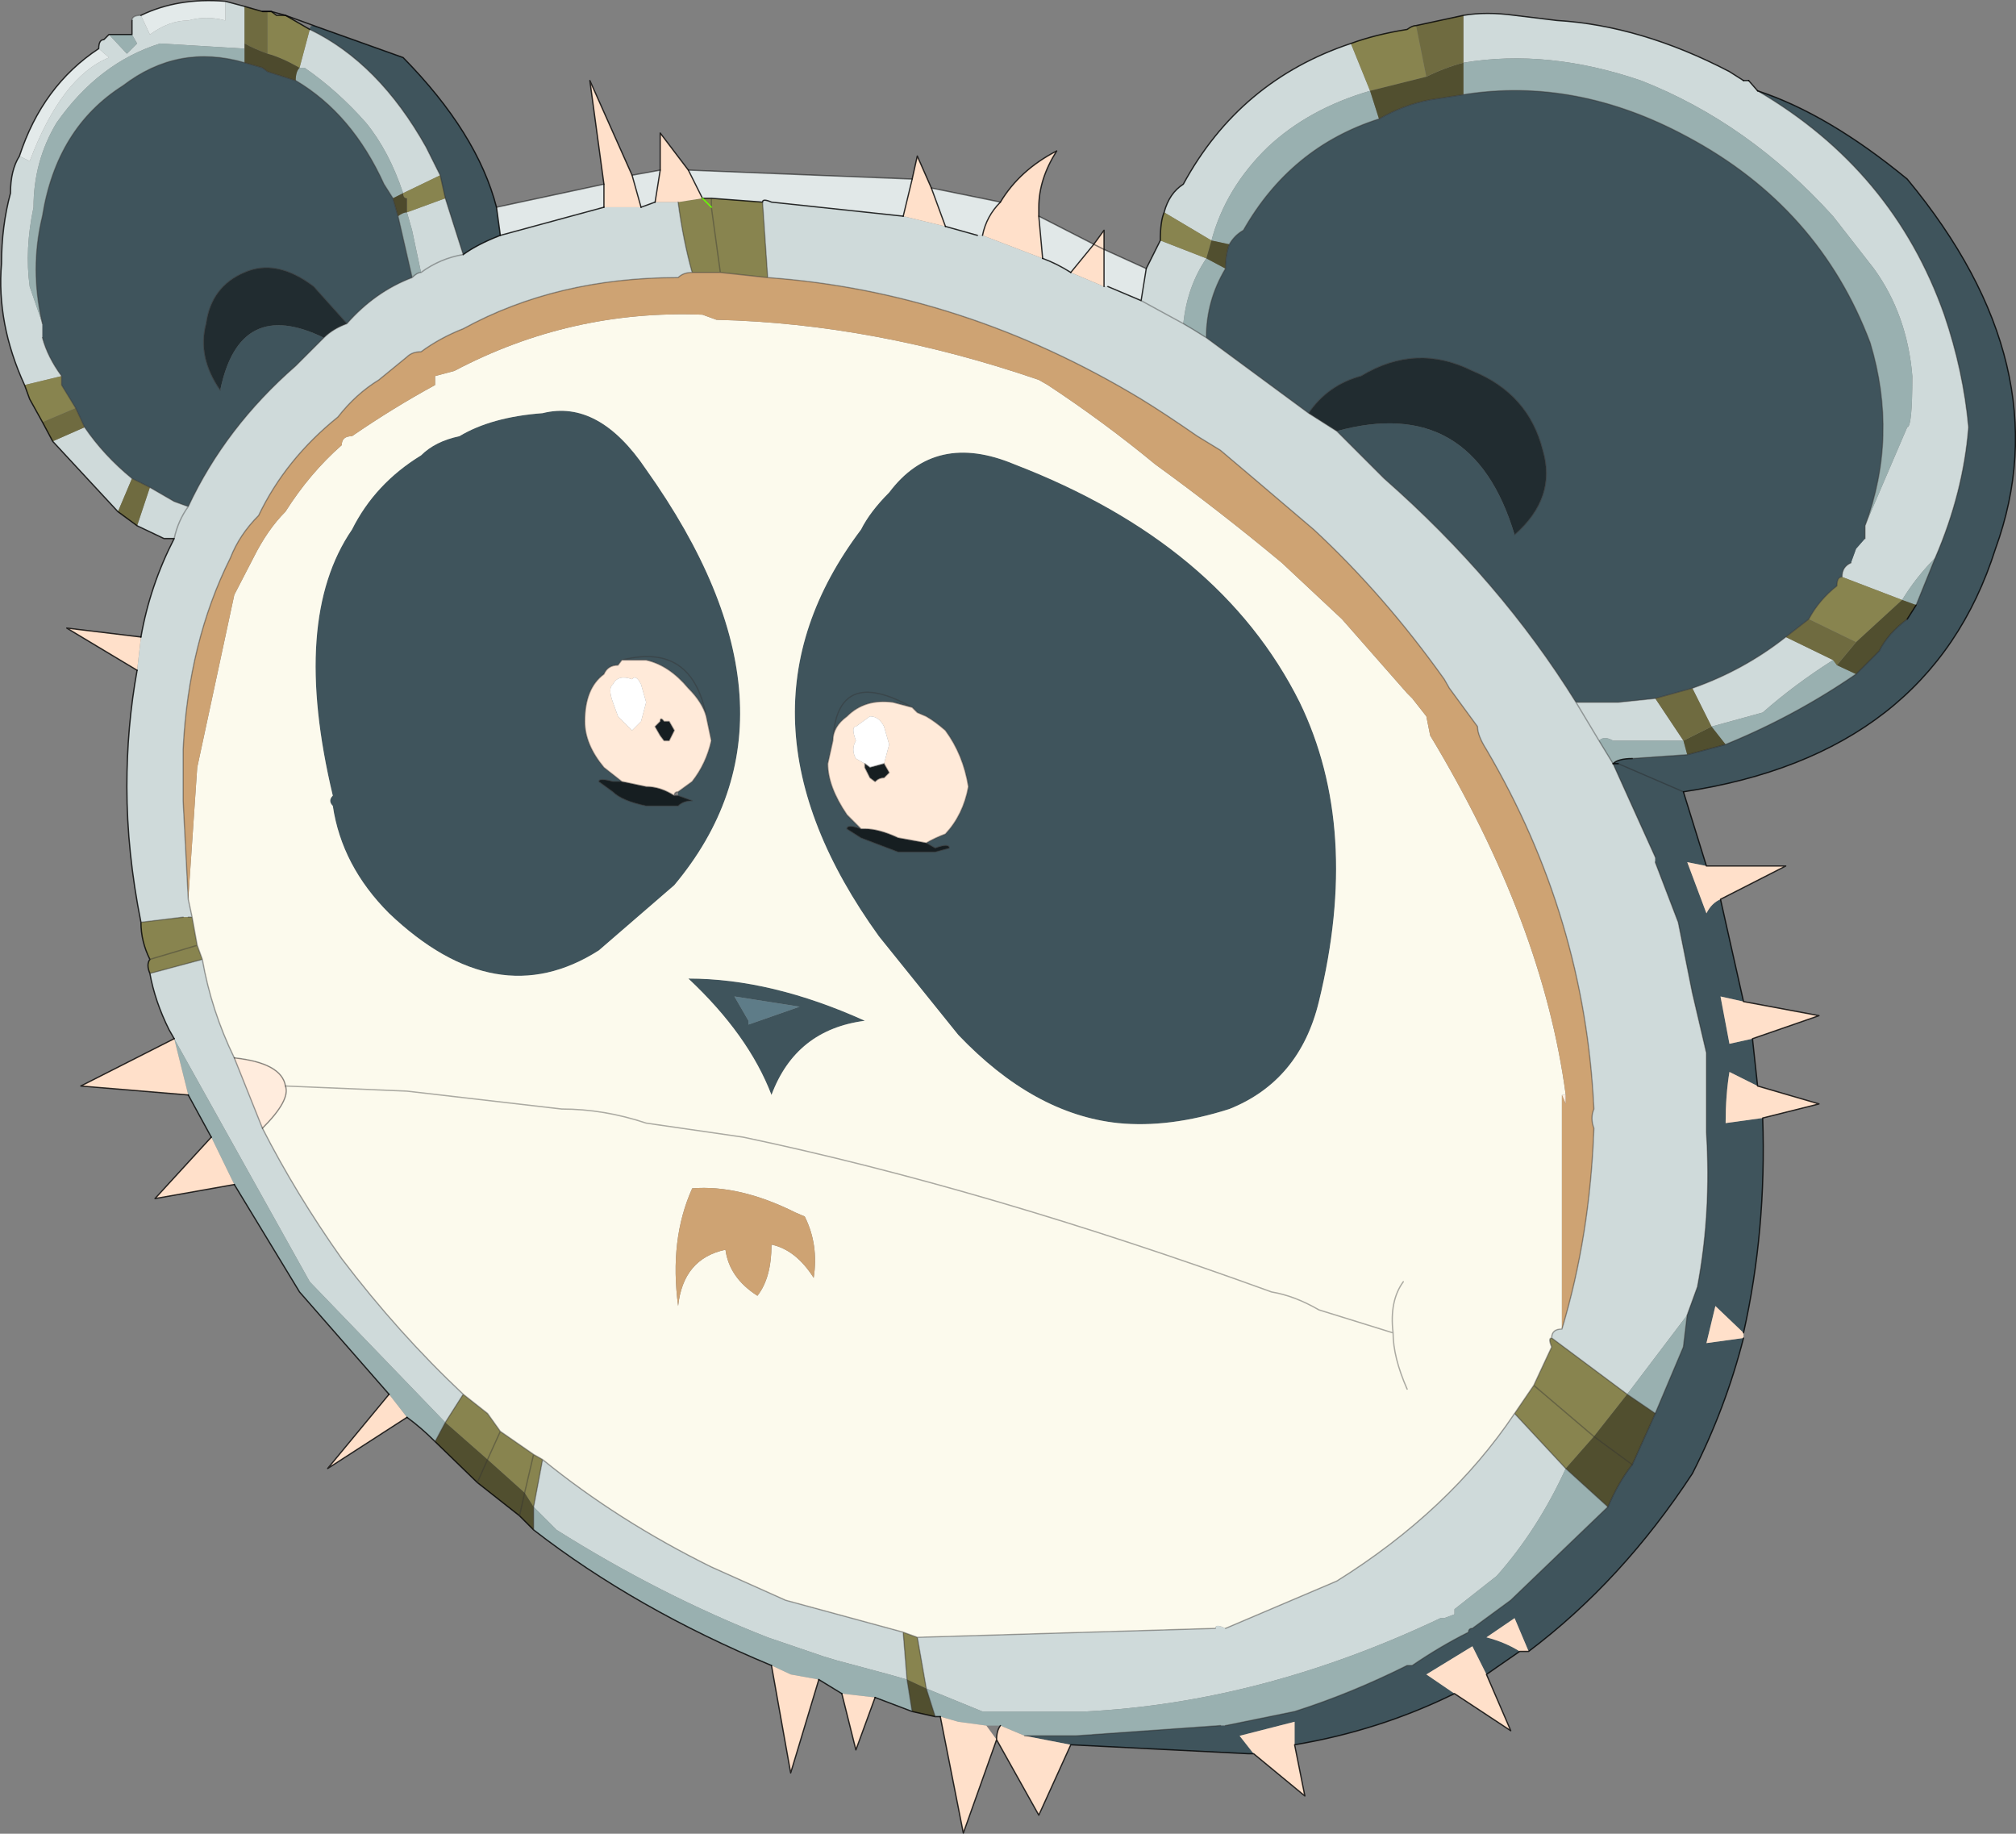 <svg viewBox="0 0 78.812 71.676" xmlns="http://www.w3.org/2000/svg" xmlns:xlink="http://www.w3.org/1999/xlink"><rect x="0" y="0" width="78.812" height="71.676" fill="#808080" stroke="none"/><use transform="translate(.01)" width="78.8" height="71.65" xlink:href="#a"/><defs><g id="a"><path d="M296.25 160.75q5.3 3.1 7.3 8.75.75 2.2.95 4.4-.2 2.55-1.3 5.1-.75.75-1.3 1.65l-2.35-.9q0-.4.35-.55l.2-.55.35-.4v-.5l1.65-3.85q.2 0 .2-2-.2-2.4-1.5-4.2l-1.6-2.05q-3.3-3.65-7.5-5.3-3.65-1.25-6.95-.7v-1.85q.9-.15 2 0l1.65.2q3.3.2 6.75 2l.55.35h.2l.35.4m-61.9 37.05-.2-.35q-.55-1.1-.75-2.2l2.05-.55q.35 2 1.25 3.85l1.1 2.75q1.3 2.55 3.1 5.1 2.2 2.9 4.75 5.3l-.7 1.1-5.3-5.5-5.3-9.5m-1.3-4.55q-.55-2.75-.55-5.3 0-2.35.4-4.55l.15-1.3q.35-2 1.3-3.85h-.4l-1.05-.5.5-1.5.95.55.55.2q1.45-3.1 4.2-5.5l1.1-1.1q.35-.35.9-.55 1.1-1.25 2.55-1.8.2-.2.35-.2l-.35-1.65-.2-.7 1.5-.55.7 2.2q.55-.4 1.45-.75l4.05-1.1h1.45l.55-.2h.9q.2 1.5.55 2.75-.35 0-.55.2-4.75 0-8.4 2-.9.35-1.65.9-.35 0-.55.2l-1.1.9q-.9.55-1.6 1.45-2.05 1.65-3.1 3.85-.75.75-1.1 1.65-1.65 3.3-1.85 7.5v2l.2 3.85.15.7h-.35l-1.65.2m-.9-16.05-2.55-2.75 1.25-.55q.75 1.1 1.85 2l-.55 1.3m-3.65-4.95q-1.1-2.4-.9-4.75 0-1.45.35-2.75 0-.9.35-1.45l.4.2q1.25-3.3 3.1-4.05l-.4-.35q0-.35.2-.35l.2-.2.7.75.4-.4-.2-.35V158q0-.2.35-.2l.35.75q.75-.55 1.5-.55.7-.2 1.45 0v-.75l.75.2v1.65l-3.3-.2q-2.4.75-4.05 3.1-.9 1.5-.9 3.3-.35 1.65-.15 3.1l.5 1.45v.55q.2.75.75 1.5l-1.45.35m43.85-4.55.55-1.1 1.8.7q-.75 1.1-.9 2.55.35.2.9.55l4 2.95 1.1.7 1.85 1.85q4.55 4 7.5 8.75h1.65l1.45-.15 1.1 1.65h-2.75q-.35-.2-.55 0l.55.9 1.65 3.65v.2l.9 2.35.55 2.75.55 2.35v3.1q.2 3.15-.35 6.05l-.4 1.1-2.35 3.1-2.95-2.2q0-.35.4-.35 1.1-3.65 1.25-7.85-.15-.4 0-.75-.35-7.5-4.2-14.05-.35-.55-.35-.9l-1.1-1.5-.2-.35q-2.35-3.3-5.1-5.85l-2.35-2-1.3-1.1-.9-.55q-1.3-.9-2.2-1.45-6.95-4.2-14.6-4.75l-.2-2.95q0-.15.35 0l5.15.55 1.65.4 1.25.35h.2l2.35.9q.55.2 1.1.55l1.3.55h.15l1.3.55.2-1.25m.7-2.2q.2-.75.75-1.1 2.2-4.05 6.55-5.5l.75 1.85q-2.4.7-4 2.2-1.65 1.6-2.2 3.65l-1.85-1.1m20.65 18.6q2-.7 3.65-2l1.85.9q-1.5.95-2.75 2.05l-2 .55-.75-1.5m-4.55.55.9 1.5-.9-1.5M234.9 177q-.4.55-.55 1.25.15-.7.55-1.25m8.4-12.25q-.55-1.65-1.45-2.75-1.1-1.25-2.4-2.15h-.2l.4-1.5q2.7 1.3 4.55 4.6l.55 1.1-1.45.7m2.35 2.4q-.9.15-1.65.7.75-.55 1.65-.7m26.5 1.8 1.65.9-1.65-.9m-23.4 45.3q2.95 2.4 6.6 4.2l2.9 1.3 4.6 1.25.15 1.85-.7-.2-2.05-.55-.5-.15-2.2-.75q-4.2-1.65-8.25-4.2l-.9-.9.35-1.85m14.65 6.95 11.65-.35q0-.2.4 0l4.35-1.85q4.4-2.75 6.95-6.55l2 2.15q-1.1 2.4-2.7 4.2l-1.65 1.3v.2l-.4.15h-.15q-6.95 3.3-13.9 3.65h-4l-2.2-.9-.35-2" fill="#cfdada" fill-rule="evenodd" transform="translate(-227.55 -157.2)"/><path d="M233.4 195.25q-.15-.35 0-.55-.35-.7-.35-1.45l1.65-.2h.35l.2 1.1.2.55-2.05.55m-4.2-21.55-.5-.9-.2-.55 1.45-.35v.35l.55.9-1.3.55m43.7-7.1q0-.75.15-1.1l1.85 1.1-.2.7-1.8-.7m7.45-7.7q.95-.35 2.2-.55.2-.15.35-.15l.4 2-2.2.55-.75-1.85m19.2 20.85 2.35.9-1.8 1.65-1.85-.9q.4-.75 1.1-1.3 0-.35.2-.35m-42-11.7-1.85-.2h-1.1q-.35-1.25-.55-2.75l.95-.15h.35v.35-.35l2 .15.2 2.95m30.65 41.45 2.95 2.2-1.3 1.65-1.1 1.25-2-2.15.75-1.1.7-1.5q-.15-.35 0-.35M238 157.65h.15l.2.15h.35l.95.55-.4 1.5q-.7-.4-1.25-.55v-1.65m5.3 7.1 1.45-.7.2.9-1.5.55v-.55q-.15 0-.15-.2m12.05.55-.35-.35.35.35.35 2.55-.35-2.55m-9.7 46.4.95.75.5.7 1.3.9.35.2-.35 1.85-.35-.55.35-1.5-.35 1.5-1.45-1.3-1.65-1.45.7-1.1m17.2 9.3.55.2.35 2-.75-.35-.15-1.85m-15.75-7.85-.5 1.1.5-1.1m-11.85-19-1.85.55 1.85-.55m52.25 17.2 2.35 2-2.35-2" fill="#88844f" fill-rule="evenodd" transform="translate(-227.55 -157.2)"/><path d="m303.2 179-.75 1.85-.55-.2q.55-.9 1.3-1.65m-3.1 4.55q-2.4 1.65-5.1 2.75l-.55-.7 2-.55q1.25-1.1 2.75-2.05l.15.2.75.35m-6.6 3.15-2.15.15q-.55 0-.75.2l-.55-.9q.2-.2.55 0h2.75l.15.55m-29.2 37.6h-.2l-.35-1.1 2.2.9h4q6.95-.35 13.9-3.65h.15l.4-.15v-.2l1.65-1.3q1.6-1.8 2.7-4.2l1.65 1.5-3.8 3.65-1.5 1.1q-.15 0-.15.15-1.1.55-2.2 1.3h-.2q-2.2 1.1-4.4 1.8l-2.7.55h-.2l-5.65.4h-2l-.95-.4h-.55l-1.1-.15-.7-.2m-1.1-.2-1.45-.55-1.3-.15-.9-.55-1.1-.2-.75-.35q-5.3-2.2-9.3-5.3v-.9l.9.9q4.05 2.55 8.25 4.2l2.2.75.5.15 2.05.55.7.2.2 1.25m-18.65-10.55q-.55-.55-1.1-.95l-.7-.9-3.5-4-2.55-4.2-.9-1.85-.9-1.65-.55-2.2 5.3 9.5 5.3 5.5-.4.75m-12.75-55h.9l.2.35-.4.4-.7-.75m52.95 1.1q3.3-.55 6.95.7 4.2 1.65 7.5 5.3l1.6 2.05q1.3 1.8 1.5 4.2 0 2-.2 2l-1.65 3.85q1.3-3.5.2-7.15-2-5.3-7.15-8.05-4.35-2.35-8.75-1.65v-1.25m-3.65 1.1.35 1.1q-3.45 1.1-5.3 4.35-.35.2-.55.55l-.7-.15q.55-2.05 2.2-3.65 1.6-1.5 4-2.2m10.05 50.95 2.35-3.1-.15 1.25-1.1 2.6-1.1-.75m-54.05-52.6v.55q-2.6-.75-4.75.9-2.6 1.65-3.15 5.1-.5 2.05 0 4.2l-.5-1.45q-.2-1.45.15-3.1 0-1.8.9-3.3 1.65-2.35 4.05-3.1l3.3.2m2 1.25q0-.35.15-.5h.2q1.3.9 2.4 2.15.9 1.1 1.45 2.75l-.4.2-.35-.55q-1.25-2.75-3.45-4.05m4.55 7.7-.55-2.4q.2-.15.35-.15l.2.7.35 1.65q-.15 0-.35.2m31.05-.75.75.4q-.75 1.25-.75 2.7-.55-.35-.9-.55.15-1.45.9-2.55" fill="#99b0b0" fill-rule="evenodd" transform="translate(-227.55 -157.2)"/><path d="m302.45 180.85-.35.55q-.75.55-1.1 1.25l-.9.9-.75-.35.75-.9 1.8-1.65.55.2M295 186.3l-1.5.4-.15-.55 1.1-.55.55.7m-30.9 38-.9-.2-.2-1.25.75.35.35 1.1m-15.7-7.3-.55-.55-1.65-1.3-1.65-1.6.4-.75 1.65 1.45 1.45 1.3.35.55v.9m33.05-55.15-.35-1.1 2.2-.55q.7-.35 1.45-.55v1.25l-1.3.2q-1.05.2-2 .75m-6.55 4.75.7.15q-.15.4-.15.95l-.75-.4.2-.7m-27.05 49.85.2-.9-.2.9m-1.65-1.3.4-.9-.4.9m46.05-2.7-.9 2q-.55.7-.95 1.65l-1.65-1.5 1.1-1.25 1.3-1.65 1.1.75m-2.4.9 1.5 1.1-1.5-1.1" fill="#514f2f" fill-rule="evenodd" transform="translate(-227.55 -157.2)"/><path d="m232.9 177.75-.75-.55.55-1.3.7.35-.5 1.5m-3.3-3.3-.4-.75 1.3-.55.35.75-1.25.55m7.5-17 .7.2h.2v1.65q-.55-.2-.9-.4v-1.45m45.8.75 1.85-.4v1.85q-.75.2-1.45.55l-.4-2m9.35 26.3 1.45-.4.75 1.5-1.1.55-1.1-1.65m5.1-2.4.9-.7 1.85.9-.75.9-.15-.2-1.85-.9" fill="#6f6b40" fill-rule="evenodd" transform="translate(-227.55 -157.2)"/><path d="M296.25 160.75q2.75.9 5.85 3.45 6.05 7.3 3.45 14.45-2.55 8.05-12.2 9.5l-2.55-1.1 2.55 1.1.9 2.9-.75-.15.75 2q.2-.4.55-.55l.9 4-.9-.2.35 1.85.9-.2.2 1.85-1.1-.55q-.15.9-.15 2l1.45-.2q.15 4.4-.75 8.4l-1.1-1.05-.35 1.45 1.45-.2q-.7 2.75-2 5.3-2.75 4.2-6.4 6.95l-.55-1.3-1.1.75q.75.2 1.3.55l-1.3.9-.55-1.1-1.8 1.1 1.1.75q-2.95 1.45-6.25 2v-.9l-2.15.55.55.7h-.2l-6.95-.35-1.8-.35h2l5.65-.4h.2l2.7-.55q2.2-.7 4.4-1.8h.2q1.1-.75 2.2-1.3 0-.15.15-.15l1.5-1.1 3.8-3.65q.4-.95.95-1.65l.9-2 1.1-2.6.15-1.25.4-1.1q.55-2.9.35-6.05v-3.1l-.55-2.35-.55-2.75-.9-2.35v-.2l-1.65-3.65h.2-.2q.2-.2.75-.2l2.15-.15 1.5-.4q2.7-1.1 5.1-2.75l.9-.9q.35-.7 1.1-1.25l.35-.55.75-1.85q1.1-2.55 1.3-5.1-.2-2.2-.95-4.4-2-5.65-7.3-8.75m-56.45-2.55 3.5 1.25q2.9 2.95 3.65 5.85l.15 1.1q-.9.35-1.45.75l-.7-2.2-.2-.9-.55-1.1q-1.85-3.3-4.55-4.6 0-.15.15-.15m60.65 19.55v.5l-.35.4-.2.55q-.35.15-.35.55-.2 0-.2.35-.7.55-1.1 1.3l-.9.7q-1.65 1.3-3.65 2l-1.45.4-1.45.15h-1.65q-2.95-4.75-7.5-8.75l-1.85-1.85q5.3-1.45 6.95 4.05 1.65-1.45 1.1-3.3-.55-2.2-2.75-3.1-2.2-1.1-4.35.2-1.3.35-2.05 1.45l-4-2.95q0-1.45.75-2.7 0-.55.15-.95.2-.35.55-.55 1.85-3.25 5.3-4.35.95-.55 2-.75l1.3-.2q4.4-.7 8.75 1.65 5.15 2.75 7.15 8.05 1.1 3.65-.2 7.15m-63.35-18.1.7.2.2.15 1.1.35q2.2 1.3 3.45 4.05l.35.55.2.7.55 2.4q-1.45.55-2.55 1.8l-1.3-1.45q-1.45-1.1-2.7-.55-1.3.55-1.5 2-.35 1.3.55 2.6.75-3.65 4.05-2.05l-1.1 1.1q-2.75 2.4-4.2 5.5l-.55-.2-.95-.55-.7-.35q-1.1-.9-1.85-2l-.35-.75-.55-.9v-.35q-.55-.75-.75-1.5v-.55q-.5-2.15 0-4.2.55-3.45 3.15-5.1 2.15-1.65 4.75-.9m15.7 15.9q6.75 9.5 1.1 16.25l-2.95 2.55q-4 2.55-8.2-1.45-1.85-1.85-2.2-4.2-.2-.2 0-.4-1.65-6.9.75-10.4.9-1.8 2.7-2.9.55-.55 1.5-.75 1.25-.75 3.25-.9 2.2-.55 4.05 2.2m1.25 12.6.55-.4q.55-.7.75-1.6l-.2-.95q-.15-.55-.7-1.1-.75-.9-1.65-1.1h-.95l-.15.2q-.4 0-.55.35-.75.55-.75 1.85 0 .9.75 1.8l.7.55h-.35q-.55-.15-.55 0l.55.4q.35.35 1.3.55h1.25q.2-.2.55-.2l-.55-.2v-.15m-2.2-5.15q2.75-.7 3.3 2.2-.55-2.9-3.3-2.2m8.25 3.15-.2.9q0 .9.75 2l.55.55q-.55-.2-.55 0l.55.35 1.45.55h1.45l.55-.15q0-.2-.55 0l-.35-.2q.35-.2.75-.35.7-.75.9-1.85-.2-1.25-.9-2.2-.4-.35-.75-.55l-.35-.15-.2-.2-.75-.2q-1.1-.15-1.8.55-.55.4-.55.95.15-2.95 3.1-1.3-2.95-1.65-3.1 1.3m1.1-8.25q.35-.7 1.1-1.45 1.8-2.4 4.9-1.1 8.05 3.1 11.15 9.3 2.4 4.95.75 11.7-.75 3.1-3.5 4.2-2.35.75-4.35.55-3.3-.35-6.25-3.45l-3.1-3.85q-6.2-8.6-.7-15.9m-3.5 22.1q-.9-2.35-3.25-4.55 3.25 0 6.9 1.65-2.7.35-3.65 2.9m-1.45-3.85.55.95v.15l2-.7-2.55-.4" fill="#3f545c" fill-rule="evenodd" transform="translate(-227.55 -157.2)"/><path d="M278.7 173.35q.75-1.1 2.05-1.45 2.15-1.3 4.35-.2 2.2.9 2.75 3.1.55 1.85-1.1 3.3-1.65-5.5-6.95-4.05l-1.1-.7m-38.5-2.95q-3.3-1.6-4.05 2.05-.9-1.3-.55-2.6.2-1.45 1.5-2 1.25-.55 2.7.55l1.3 1.45q-.55.2-.9.55" fill="#212c30" fill-rule="evenodd" transform="translate(-227.55 -157.2)"/><path d="M294.25 191.05h3.1l-2.55 1.3q-.35.15-.55.55l-.75-2 .75.15m1.45 5.3 2.95.55-2.6.9-.9.2-.35-1.85.9.2m.55 3.3 2.4.7-2.2.55-1.45.2q0-1.1.15-2l1.1.55m-.55 9.65v.2l-1.45.2.35-1.45 1.1 1.05m-8.4 12.45h-.35q-.55-.35-1.3-.55l1.1-.75.55 1.3m-1.65.9.95 2.2-2.2-1.45-1.1-.75 1.8-1.1.55 1.1m-7.5 2.75.4 2-2-1.65-.55-.7 2.15-.55v.9m-8.75 0-1.25 2.75-1.65-2.95-1.3 3.65-.9-4.55.7.2 1.1.15.4.55q0-.35.15-.55l.95.4 1.8.35m-7.65-1.85-.75 2.05-.55-2.2 1.3.15m-2.2-.7-1.1 3.65-.75-4.2.75.35 1.1.2m-16.1-10.25-3.1 2 2.4-2.9.7.9m-6.75-9.1-3.1.55 2.2-2.4.9 1.85m-1.8-3.5-4.2-.35 3.65-1.85.55 2.2m-2-16.6-2.75-1.65 2.9.35-.15 1.3m18.25-19-.55-4.05 1.65 3.7.35 1.25h-1.45v-.9m2.2-.55v-1.45l1.1 1.45.55 1.1-.95.15h-.9l.2-1.25m9.85.35.2-.9.55 1.25.55 1.5-1.65-.4.35-1.45m3.45.9q.75-1.25 2.2-2-.7 1.1-.7 2.2v.35l.15 1.65-2.35-.9q.15-.75.7-1.3m3.65 1.65.4-.55v.75l-.4-.2.4.2v1.45l-1.3-.55.9-1.1" fill="#ffe0ca" fill-rule="evenodd" transform="translate(-227.55 -157.2)"/><path d="M237.1 159.1v-.2q.35.2.9.4.55.15 1.25.55-.15.15-.15.5L238 160l-.2-.15-.7-.2v-.55m6 6.55-.2-.7.4-.2q0 .2.15.2v.55q-.15 0-.35.15" fill="#4d4a2d" fill-rule="evenodd" transform="translate(-227.55 -157.2)"/><path d="M228.3 163.3q.9-2.75 3.1-4.2l.4.35q-1.85.75-3.1 4.05l-.4-.2m4.75-5.5q1.45-.7 3.3-.55v.75q-.75-.2-1.45 0-.75 0-1.5.55l-.35-.75" fill="#e3eaea" fill-rule="evenodd" transform="translate(-227.55 -157.2)"/><path d="M244.55 172.25v-.35.35m44.2 27.75v.35l-.15-.35h.15m-50.95 1.3-1.1-2.75q1.85.2 2 1.1.2.55-.9 1.65" fill="#ffecdd" fill-rule="evenodd" transform="translate(-227.55 -157.2)"/><path d="m251.85 187.75.95.2q.55 0 1.1.35h.15l.55.2q-.35 0-.55.2h-1.25q-.95-.2-1.3-.55l-.55-.4q0-.15.55 0h.35m1.65-2.35h.2l.2.35-.2.4h-.2l-.15-.2-.2-.35.2-.2q0-.2.15 0m8.6 1.65.2.35-.2.2q-.2 0-.35.15l-.2-.15-.2-.4v-.15l.2.15.55-.15m1.65 3.1.35.2q.55-.2.55 0l-.55.15h-1.45l-1.45-.55-.55-.35q0-.2.55 0h.15q.55 0 1.3.35l1.1.2" fill="#161e21" fill-rule="evenodd" transform="translate(-227.55 -157.2)"/><path d="m251.85 187.75-.7-.55q-.75-.9-.75-1.8 0-1.3.75-1.85.15-.35.55-.35l.15-.2h.95q.9.2 1.65 1.1.55.55.7 1.1l.2.95q-.2.9-.75 1.6l-.55.4q-.15 0-.15.15-.55-.35-1.1-.35l-.95-.2m.4-4q-.55-.2-.75.2-.2.15 0 .7l.2.55.55.55.35-.35.2-.75-.2-.7q-.2-.4-.35-.2m1.25 1.65q-.15-.2-.15 0l-.2.2.2.35.15.2h.2l.2-.4-.2-.35h-.2m8.6 1.65.2-.75-.2-.7q-.2-.4-.55-.4l-.55.4q-.2 0 0 .55-.2.35 0 .7l.35.2v.15l.2.4.2.15q.15-.15.35-.15l.2-.2-.2-.35m-.9 2.55-.55-.55q-.75-1.1-.75-2l.2-.9q0-.55.55-.95.7-.7 1.8-.55l.75.2.2.2.35.15q.35.2.75.55.7.95.9 2.2-.2 1.1-.9 1.85-.4.15-.75.35l-1.1-.2q-.75-.35-1.3-.35h-.15" fill="#ffead9" fill-rule="evenodd" transform="translate(-227.55 -157.2)"/><path d="M252.25 183.75q.15-.2.35.2l.2.7-.2.75-.35.35-.55-.55-.2-.55q-.2-.55 0-.7.2-.4.75-.2m9.1 3.3-.35-.2q-.2-.35 0-.7-.2-.55 0-.55l.55-.4q.35 0 .55.4l.2.7-.2.75-.55.15-.2-.15" fill="#fff" fill-rule="evenodd" transform="translate(-227.55 -157.2)"/><path d="m256.25 196.15 2.55.4-2 .7v-.15l-.55-.95" fill="#5e7c88" fill-rule="evenodd" transform="translate(-227.55 -157.2)"/><path d="m246.95 165.3 4.2-.9v.9l-4.05 1.1-.15-1.1m5.3-1.25 1.1-.2-.2 1.25-.55.2-.35-1.25m2.2-.2 8.75.35-.35 1.45-5.15-.55q-.35-.15-.35 0l-2-.15H255l-.55-1.1m9.5.7 2.7.55q-.55.55-.7 1.3h-.2l-1.25-.35-.55-1.5m4.2 1.1 2.15 1.1-.9 1.1q-.55-.35-1.1-.55l-.15-1.65m2.55 1.3 1.65.75-.2 1.25-1.3-.55h-.15v-1.45" fill="#e1e8e8" fill-rule="evenodd" transform="translate(-227.55 -157.2)"/><path d="m234.9 192.35.35-5.15 1.45-6.75.75-1.45q.55-1.1 1.25-1.8.95-1.5 2.2-2.6 0-.35.4-.35 1.6-1.1 3.25-2v-.35l.75-.2q4.55-2.4 9.7-2.2l.55.2q6.2.15 12.6 2.35l.35.2q2.2 1.45 4.2 3.1 2.55 1.85 4.95 3.85l2.35 2.2 2.55 2.9.2.2.55.7.15.75q4.4 7.3 5.3 14.05h-.15v9.15q-.4 0-.4.35-.15 0 0 .35l-.7 1.5-.75 1.1q-2.55 3.8-6.95 6.55l-4.35 1.85q-.4-.2-.4 0l-11.65.35-.55-.2-4.6-1.25-2.9-1.3q-3.65-1.8-6.6-4.2l-.35-.2-1.3-.9-.5-.7-.95-.75q-2.55-2.4-4.75-5.3-1.8-2.55-3.1-5.1 1.1-1.1.9-1.65-.15-.9-2-1.1-.9-1.85-1.25-3.85l-.2-.55-.2-1.1-.15-.7m17.9-16.8q-1.85-2.75-4.05-2.2-2 .15-3.25.9-.95.2-1.5.75-1.8 1.1-2.7 2.9-2.4 3.5-.75 10.4-.2.2 0 .4.35 2.35 2.2 4.2 4.2 4 8.2 1.45l2.95-2.55q5.65-6.75-1.1-16.25m8.4 2.35q-5.5 7.3.7 15.9l3.1 3.85q2.95 3.1 6.25 3.45 2 .2 4.35-.55 2.75-1.1 3.5-4.2 1.65-6.75-.75-11.7-3.1-6.2-11.15-9.3-3.1-1.3-4.9 1.1-.75.75-1.1 1.45m-1.85 29.25q.2-1.3-.35-2.4l-.35-.15q-2.2-1.1-4.05-.95-.9 2-.55 4.6.2-1.85 1.85-2.2.15 1.1 1.25 1.8.55-.7.55-2 .95.2 1.65 1.3M257.7 200q.95-2.55 3.65-2.9-3.65-1.65-6.9-1.65 2.35 2.2 3.25 4.55m24.7 7.3q-.55.75-.4 2l-2.9-.9q-.95-.55-1.85-.7-11.15-4.05-20.65-6.05l-3.8-.55q-1.65-.55-3.3-.55l-6.05-.7-4.75-.2 4.75.2 6.05.7q1.65 0 3.3.55l3.8.55q9.5 2 20.65 6.05.9.15 1.85.7l2.9.9q-.15-1.25.4-2m.15 4.2q-.55-1.25-.55-2.2 0 .95.55 2.2" fill="#fcfaed" fill-rule="evenodd" transform="translate(-227.55 -157.2)"/><path d="M257.55 168.05q7.65.55 14.6 4.75.9.55 2.2 1.45l.9.55 1.3 1.1 2.35 2q2.75 2.55 5.1 5.85l.2.35 1.1 1.5q0 .35.35.9 3.85 6.55 4.2 14.05-.15.35 0 .75-.15 4.2-1.25 7.85V200l.15.35V200q-.9-6.75-5.3-14.05l-.15-.75-.55-.7-.2-.2-2.55-2.9-2.35-2.2q-2.4-2-4.95-3.85-2-1.65-4.2-3.1l-.35-.2q-6.4-2.2-12.6-2.35l-.55-.2q-5.15-.2-9.7 2.2l-.75.2v.35q-1.65.9-3.25 2-.4 0-.4.35-1.25 1.1-2.2 2.6-.7.7-1.25 1.8l-.75 1.45-1.45 6.75-.35 5.15-.2-3.85v-2q.2-4.2 1.85-7.5.35-.9 1.1-1.65 1.05-2.2 3.1-3.85.7-.9 1.6-1.45l1.1-.9q.2-.2.55-.2.75-.55 1.65-.9 3.65-2 8.4-2 .2-.2.55-.2h1.1l1.85.2m1.8 39.1q-.7-1.1-1.65-1.3 0 1.3-.55 2-1.1-.7-1.25-1.8-1.65.35-1.85 2.2-.35-2.6.55-4.6 1.85-.15 4.05.95l.35.15q.55 1.1.35 2.4" fill="#cea373" fill-rule="evenodd" transform="translate(-227.55 -157.2)"/><path d="m74.9 23.65-.35.55M63.8 29.65q-.55 0-.75.2M36.75 67.1h-.2l-.9-.2-1.45-.55m-1.3-.15-.9-.55m-1.85-.55q-5.3-2.2-9.3-5.3l-.55-.55-1.65-1.3-1.65-1.6q-.55-.55-1.1-.95m-.7-.9-3.5-4-2.55-4.2m-.9-1.85-.9-1.65m-.55-2.2-.2-.35q-.55-1.1-.75-2.2-.15-.35 0-.55-.35-.7-.35-1.45-.55-2.75-.55-5.3 0-2.35.4-4.55m.15-1.3q.35-2 1.3-3.85h-.4l-1.05-.5L4.6 20l-2.55-2.75-.4-.75-.5-.9-.2-.55q-1.1-2.4-.9-4.75 0-1.45.35-2.75 0-.9.35-1.45.9-2.75 3.1-4.2 0-.35.2-.35l.2-.2h.9V.8M5.5.6Q6.95-.1 8.8.05l.75.2.7.2h.35l.2.15h.35l.95.55m32.7 9.35.55-1.1q0-.75.15-1.1.2-.75.75-1.1 2.2-4.05 6.55-5.5.95-.35 2.2-.55.2-.15.35-.15L57.2.6q.9-.15 2 0l1.65.2q3.3.2 6.75 2l.55.35m.2 0 .35.4M29.8 7.9q0-.15.35 0l5.15.55m-17.2 1.5q.55-.4 1.45-.75m6.05-1.3-.55.2m2.75-.35h-.35m.35 0 2 .15m14.8 3.85-1.3-.55m-1.45-.55q-.55-.35-1.1-.55m-2.55-.9-1.25-.35m7.65 2.9.2-1.25M23.6 8.1l-4.05 1.1" fill="none" stroke="#000" stroke-linecap="round" stroke-linejoin="round" stroke-opacity=".8" stroke-width=".05"/><path d="M5.15.8q0-.2.35-.2m67.4 19.95v.5m-.55.95q-.35.15-.35.55m-23.95-13q.2-.35.55-.55 1.85-3.25 5.3-4.35.95-.55 2-.75l1.3-.2q4.4-.7 8.75 1.65Q71.1 8.1 73.1 13.4q1.1 3.65-.2 7.15m-21.75-4.4q.75-1.1 2.05-1.45 2.15-1.3 4.35-.2 2.2.9 2.75 3.1.55 1.85-1.1 3.3m-6.95-4.05 1.85 1.85q4.55 4 7.5 8.75h1.65l1.45-.15 1.45-.4q2-.7 3.65-2l.9-.7q.4-.75 1.1-1.3 0-.35.2-.35m-20.85-6.4 1.1.7m8.8 35.1q1.1-3.65 1.25-7.85-.15-.4 0-.75-.35-7.5-4.2-14.05-.35-.55-.35-.9l-1.1-1.5-.2-.35q-2.35-3.3-5.1-5.85l-2.35-2-1.3-1.1-.9-.55q-1.3-.9-2.2-1.45-6.95-4.2-14.6-4.75l-1.85-.2h-1.1q-.35 0-.55.2-4.75 0-8.4 2-.9.35-1.65.9-.35 0-.55.2l-1.1.9q-.9.55-1.6 1.45-2.05 1.65-3.1 3.85-.75.75-1.1 1.65-1.65 3.3-1.85 7.5v2l.2 3.85m53.7 16.8q-.4 0-.4.35l2.95 2.2 1.1.75m-1.65-25.4-.55-.9-.9-1.5m-52.05-25 .7.2.2.15 1.1.35m-2-.7q-2.6-.75-4.75.9Q2.2 5 1.65 8.45q-.5 2.05 0 4.2m0 .55q.2.75.75 1.5v.35l.55.9.35.75q.75 1.1 1.85 2l.7.35.95.55.55.2q1.45-3.1 4.2-5.5l1.1-1.1M8.6 15.25q-.9-1.3-.55-2.6.2-1.45 1.5-2 1.25-.55 2.7.55l1.3 1.45q1.1-1.25 2.55-1.8l-.55-2.4-.2-.7L15 7.2q-1.25-2.75-3.45-4.05M6.8 21.05q.15-.7.55-1.25m9.1-9.15q.75-.55 1.65-.7m9.7-1.85v-.35m2 .15.2 2.95M26.5 7.9q.2 1.5.55 2.75m-10.6 0q-.15 0-.35.2m-2.55 1.8q-.55.2-.9.55M26.5 30.95l.55-.4q.55-.7.75-1.6l-.2-.95q-.15-.55-.7-1.1-.75-.9-1.65-1.1h-.95l-.15.2q-.4 0-.55.35-.75.55-.75 1.85 0 .9.75 1.8l.7.55.95.2q.55 0 1.1.35 0-.15.15-.15m0 .15.55.2q-.35 0-.55.2h-1.25q-.95-.2-1.3-.55l-.55-.4q0-.15.55 0h.35m1.65-2.35q-.15-.2-.15 0l-.2.2.2.35.15.2h.2l.2-.4-.2-.35h-.2m.55 2.9h-.15M27.6 28q-.55-2.9-3.3-2.2m21.95-13.15q.35.2.9.55 0-1.45.75-2.7 0-.55.15-.95m-1.8 3.1-1.65-.9m-10.05 18.1.2.35-.2.2q-.2 0-.35.15l-.2-.15-.2-.4v-.15l.2.15.55-.15m-.9 2.55-.55-.55q-.75-1.1-.75-2l.2-.9q.15-2.95 3.1-1.3l.2.2.35.15q.35.2.75.55.7.95.9 2.2-.2 1.1-.9 1.85-.4.15-.75.35l.35.2q.55-.2.55 0l-.55.15H35.1l-1.45-.55-.55-.35q0-.2.55 0h.15q.55 0 1.3.35l1.1.2m-3.65-4q0-.55.55-.95.7-.7 1.8-.55l.75.2M27.8 8.1l.35 2.55m-17 31.8 4.75.2 6.05.7q1.65 0 3.3.55l3.8.55q9.5 2 20.65 6.05.9.15 1.85.7l2.9.9q-.15-1.25.4-2M18.1 54.5l.95.75.5.7 1.3.9.35.2q2.95 2.4 6.6 4.2l2.9 1.3 4.6 1.25.55.2 11.65-.35m.4 0 4.35-1.85q4.4-2.75 6.95-6.55l.75-1.1.7-1.5q-.15-.35 0-.35M20.5 58.35l-.2.9m.55.55v-.9l.35-1.85m-.7 1.3.35-1.5m14.6 8.8-.15-1.85M17 56.35l.4-.75.7-1.1q-2.55-2.4-4.75-5.3-1.8-2.55-3.1-5.1l-1.1-2.75q-.9-1.85-1.25-3.85l-2.05.55m13.2 19-.4.9m.4-.9.5-1.1m15.9 9.7.2 1.25m.55-.9.35 1.1M36.2 66l-.35-2m25.35-6.6-2-2.15M7.35 35.85h.15l-.15-.7m.15.7.2 1.1.2.55m-2.4-1.45 1.65-.2m-1.3 1.65 1.85-.55m56.1 20.3-1.5-1.1-2.35-2m1.25 3.25 1.65 1.5m-8.4-6.8q0 .95.55 2.2m-7.85-41.1 4 2.95" fill="none" stroke="#333" stroke-linecap="round" stroke-linejoin="round" stroke-opacity=".4" stroke-width=".05"/><path d="M68.7 3.55Q74 6.65 76 12.3q.75 2.2.95 4.4-.2 2.55-1.3 5.1l-.75 1.85m-.35.55q-.75.55-1.1 1.25l-.9.9q-2.4 1.65-5.1 2.75l-1.5.4-2.15.15m-.55.2 2.55 1.1m.15 20.45.4-1.1q.55-2.9.35-6.05v-3.1l-.55-2.35-.55-2.75-.9-2.35m0-.2-1.65-3.65m-45.85-23-.55-1.1q-1.85-3.3-4.55-4.6m5.1 5.7.2.9.7 2.2m29.6 57.5-5.65.4h-2m25.9-16.45-.15 1.25-1.1 2.6-.9 2q-.55.7-.95 1.65l-3.8 3.65-1.5 1.1q-.15 0-.15.15-1.1.55-2.2 1.3H55q-2.2 1.1-4.4 1.8l-2.7.55" fill="none" stroke="#272727" stroke-linecap="round" stroke-linejoin="round" stroke-opacity=".4" stroke-width=".05"/><path d="M65.8 30.95q9.65-1.45 12.2-9.5Q80.6 14.3 74.55 7q-3.1-2.55-5.85-3.45m-5.65 26.3h.2m2.55 1.1.9 2.9h3.1l-2.55 1.3.9 4 2.95.55-2.6.9.2 1.85 2.4.7-2.2.55q.15 4.4-.75 8.4m0 .2q-.7 2.75-2 5.3-2.75 4.2-6.4 6.95h-.35l-1.3.9.95 2.2-2.2-1.45q-2.95 1.45-6.25 2l.4 2-2-1.65h-.2l-6.95-.35-1.25 2.75L38.95 68l-1.3 3.65-.9-4.55m-2.55-.75-.75 2.05-.55-2.2m-.9-.55-1.1 3.65-.75-4.2M15.9 55.4l-3.1 2 2.4-2.9m-6.05-8.2-3.1.55 2.2-2.4m-.9-1.65-4.2-.35L6.8 40.6M5.35 26.2 2.6 24.55l2.9.35M10.25.45h.35l.55.15 1.1.4 3.5 1.25q2.9 2.95 3.65 5.85m4.2-.9-.55-4.05 1.65 3.7m1.1-.2V5.2l1.1 1.45.55 1.1m8.2-.75.2-.9.55 1.25m2.7.55q.75-1.25 2.2-2-.7 1.1-.7 2.2v.35l.15 1.65m2-.55.4-.55v2.2m25-8.05h.2M35.65 7l-.35 1.45m1.65.4-.55-1.5M19.55 9.2l-.15-1.1m4.2-.9v.9m1.45 0-.35-1.25m.9 1.05.2-1.25m16.95 2.9-.9 1.1M38.4 9.2q.15-.75.7-1.3m0 59.55q-.15.2-.15.55" fill="none" stroke="#000" stroke-linecap="round" stroke-linejoin="round" stroke-opacity=".8" stroke-width=".05"/><path d="m27.45 7.75.35.35" fill="none" stroke="#6f0" stroke-linecap="round" stroke-linejoin="round" stroke-width=".05"/><path d="M9.15 41.35q1.85.2 2 1.1.2.55-.9 1.65" fill="none" stroke="#000" stroke-linecap="round" stroke-linejoin="round" stroke-opacity=".4" stroke-width=".05"/><path d="m19.4 8.1 4.2-.9m1.1-.35 1.1-.2m1.1 0 8.75.35m.75.35 2.7.55m1.5.55 2.15 1.1m.4.2 1.65.75m-1.65-.75-.4-.2" fill="none" stroke="#000" stroke-linecap="round" stroke-linejoin="round" stroke-opacity=".502" stroke-width=".05"/></g></defs></svg>